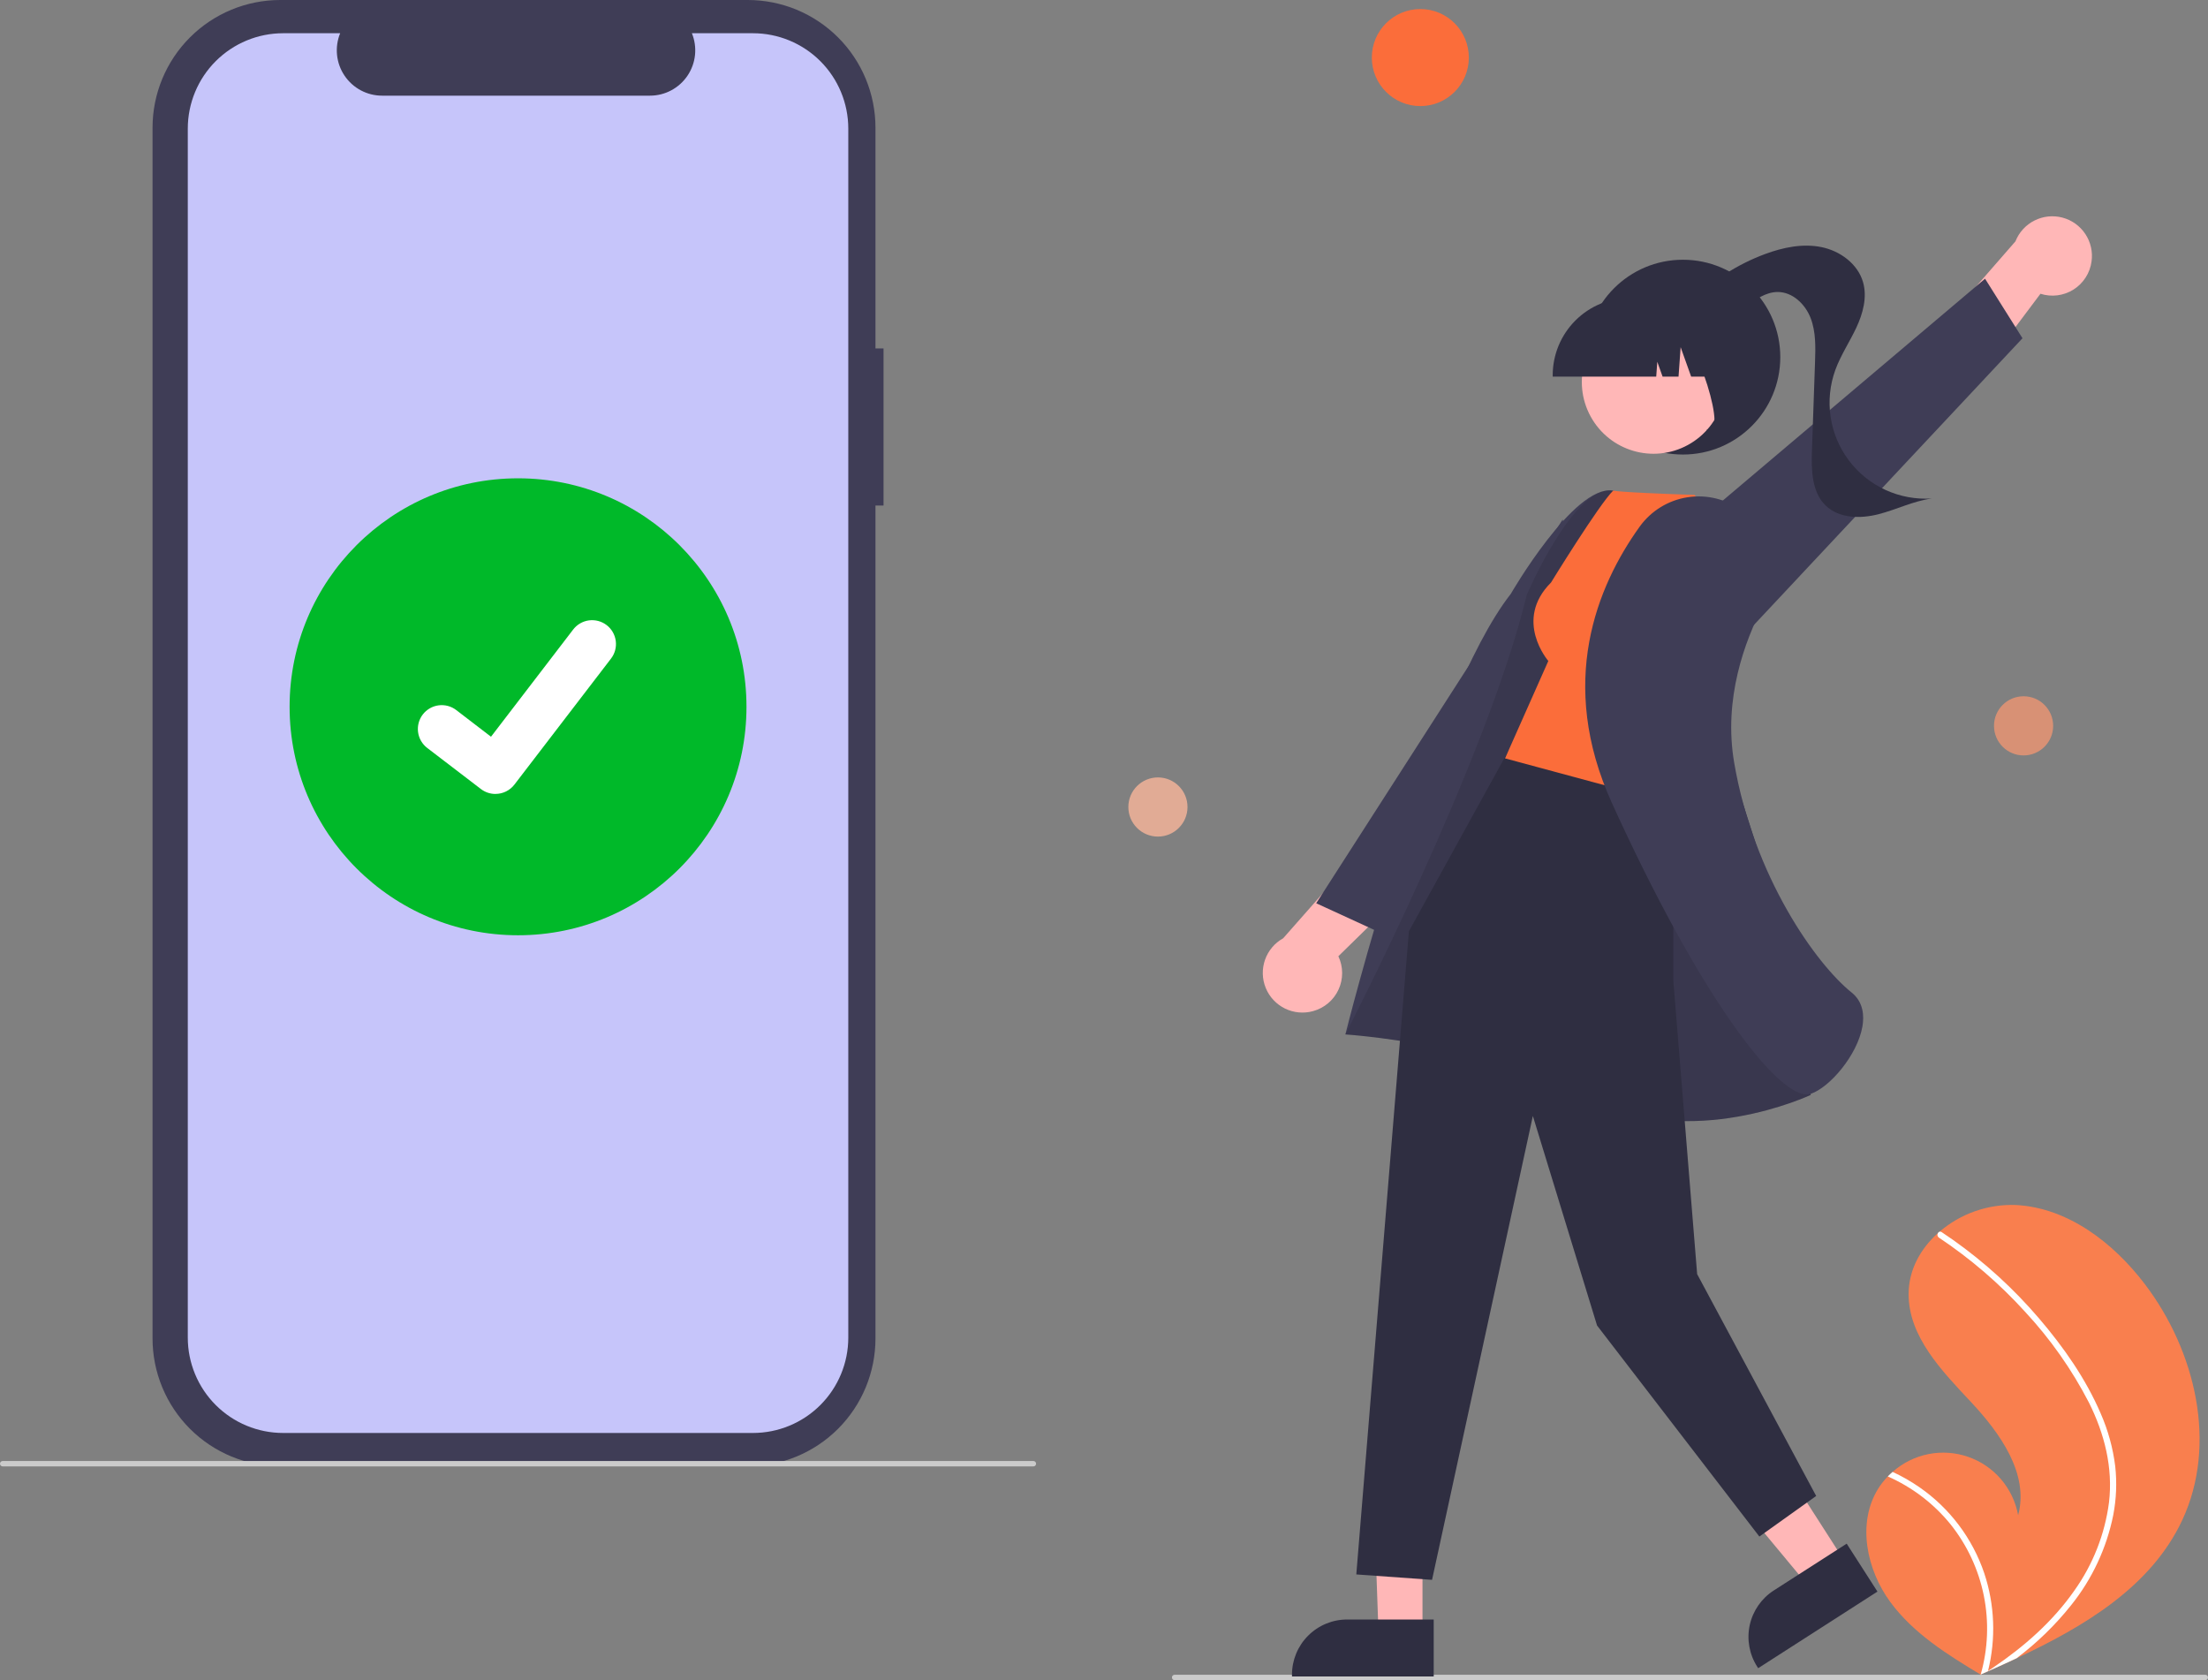 <svg width="276" height="210" viewBox="0 0 276 210" fill="none" xmlns="http://www.w3.org/2000/svg">
<rect x="0" y="0" width="276" height="210" fill="#808080" stroke="none"/>
<g clip-path="url(#clip0_777_5392)">
<path d="M110.441 43.549H109.434V15.965C109.434 13.868 109.021 11.792 108.219 9.855C107.417 7.918 106.241 6.159 104.759 4.676C103.276 3.194 101.516 2.018 99.579 1.215C97.643 0.413 95.567 1.77636e-06 93.47 0H35.032C30.799 -8.07179e-06 26.738 1.682 23.744 4.676C20.75 7.67 19.068 11.731 19.068 15.965V167.294C19.068 169.391 19.481 171.467 20.284 173.403C21.086 175.34 22.262 177.1 23.744 178.583C25.227 180.065 26.986 181.241 28.923 182.044C30.86 182.846 32.936 183.259 35.032 183.259H93.47C97.704 183.259 101.765 181.577 104.758 178.583C107.752 175.589 109.434 171.528 109.434 167.294V63.184H110.441V43.549Z" fill="#3F3D56"/>
<path d="M94.115 4.154H86.487C86.837 5.014 86.971 5.947 86.876 6.871C86.782 7.795 86.461 8.681 85.943 9.452C85.425 10.223 84.725 10.855 83.906 11.292C83.086 11.729 82.171 11.957 81.242 11.957H47.764C46.835 11.957 45.921 11.729 45.101 11.292C44.281 10.855 43.582 10.223 43.064 9.452C42.545 8.681 42.225 7.795 42.13 6.871C42.035 5.947 42.169 5.014 42.52 4.154H35.395C33.83 4.154 32.28 4.462 30.833 5.061C29.387 5.66 28.073 6.538 26.965 7.646C25.858 8.753 24.98 10.067 24.381 11.514C23.782 12.96 23.474 14.51 23.474 16.076V167.183C23.474 168.749 23.782 170.299 24.381 171.745C24.98 173.192 25.858 174.506 26.965 175.613C28.073 176.721 29.387 177.599 30.833 178.198C32.28 178.797 33.83 179.105 35.395 179.105H94.115C95.68 179.105 97.23 178.797 98.677 178.198C100.123 177.599 101.438 176.721 102.545 175.613C103.652 174.506 104.53 173.192 105.129 171.745C105.728 170.299 106.036 168.749 106.036 167.183V16.076C106.036 14.51 105.728 12.96 105.129 11.514C104.53 10.067 103.652 8.753 102.545 7.646C101.438 6.538 100.123 5.66 98.677 5.061C97.23 4.462 95.68 4.154 94.115 4.154Z" fill="#C6C5FA"/>
<path d="M129.172 183.285H0.338C0.248 183.285 0.162 183.249 0.099 183.186C0.036 183.123 0 183.037 0 182.947C0 182.857 0.036 182.771 0.099 182.708C0.162 182.644 0.248 182.609 0.338 182.609H129.172C129.261 182.609 129.347 182.644 129.411 182.708C129.474 182.771 129.51 182.857 129.51 182.947C129.51 183.037 129.474 183.123 129.411 183.186C129.347 183.249 129.261 183.285 129.172 183.285Z" fill="#CBCBCB"/>
<path d="M64.755 116.897C80.525 116.897 93.31 104.111 93.31 88.34C93.31 72.568 80.525 59.783 64.755 59.783C48.984 59.783 36.2 72.568 36.2 88.34C36.2 104.111 48.984 116.897 64.755 116.897Z" fill="#00B929"/>
<path d="M61.925 99.233C61.283 99.234 60.657 99.027 60.143 98.641L60.111 98.617L53.401 93.484C53.09 93.245 52.829 92.948 52.633 92.609C52.437 92.27 52.31 91.895 52.259 91.507C52.207 91.119 52.233 90.724 52.334 90.346C52.435 89.968 52.61 89.613 52.848 89.302C53.087 88.991 53.384 88.73 53.723 88.534C54.062 88.338 54.436 88.211 54.825 88.16C55.213 88.109 55.608 88.134 55.986 88.235C56.364 88.337 56.719 88.511 57.03 88.75L61.376 92.083L71.648 78.682C71.886 78.371 72.183 78.111 72.522 77.915C72.861 77.719 73.235 77.592 73.623 77.54C74.011 77.489 74.406 77.515 74.784 77.616C75.162 77.717 75.517 77.892 75.827 78.13L75.828 78.131L75.765 78.219L75.83 78.131C76.457 78.612 76.867 79.323 76.97 80.107C77.074 80.891 76.862 81.683 76.381 82.311L64.3 98.067C64.02 98.43 63.661 98.724 63.25 98.925C62.838 99.127 62.386 99.231 61.928 99.23L61.925 99.233Z" fill="white"/>
<path d="M234.756 186.092C235.104 185.53 235.513 185.009 235.976 184.538C236.167 184.34 236.368 184.153 236.576 183.972C237.838 182.848 239.377 182.081 241.035 181.749C242.692 181.417 244.408 181.533 246.006 182.084C247.604 182.635 249.026 183.602 250.126 184.885C251.226 186.169 251.965 187.722 252.266 189.385C253.661 184.227 250.03 179.147 246.381 175.244C242.729 171.343 238.555 167.064 238.576 161.718C238.586 158.744 240.041 156.09 242.238 154.123C242.305 154.064 242.373 154.004 242.442 153.947C245.097 151.671 248.513 150.48 252.008 150.613C258.5 150.961 264.168 155.324 268.105 160.5C274.442 168.828 277.218 180.518 272.782 189.998C268.88 198.336 260.559 203.288 252.066 207.268C250.88 207.824 249.696 208.363 248.515 208.886C248.507 208.888 248.499 208.893 248.491 208.895C248.434 208.92 248.377 208.945 248.324 208.971C248.08 209.079 247.836 209.186 247.594 209.292L247.706 209.366L248.055 209.592C247.934 209.518 247.815 209.447 247.694 209.374C247.658 209.352 247.619 209.331 247.584 209.309C243.412 206.806 239.183 204.158 236.301 200.25C233.312 196.193 232.111 190.381 234.756 186.092Z" fill="#F97F4E"/>
<path d="M262.587 176.669C263.51 178.771 264.123 180.995 264.404 183.274C264.626 185.305 264.543 187.358 264.157 189.365C263.329 193.489 261.522 197.353 258.89 200.633C256.904 203.124 254.611 205.353 252.065 207.268C250.879 207.824 249.696 208.363 248.515 208.886C248.507 208.888 248.498 208.893 248.49 208.895C248.434 208.92 248.377 208.945 248.323 208.971C248.08 209.078 247.836 209.186 247.594 209.292L247.706 209.366L248.055 209.592C247.934 209.518 247.814 209.447 247.693 209.374C247.657 209.352 247.619 209.331 247.583 209.308C248.501 206.097 248.636 202.713 247.977 199.439C247.318 196.165 245.883 193.096 243.794 190.491C241.693 187.918 239.014 185.878 235.976 184.538C236.166 184.34 236.368 184.153 236.575 183.972C237.746 184.509 238.866 185.149 239.924 185.884C243.707 188.499 246.548 192.262 248.026 196.617C249.345 200.568 249.51 204.814 248.501 208.855C248.71 208.718 248.92 208.578 249.125 208.438C253.011 205.817 256.592 202.67 259.29 198.81C261.616 195.548 263.105 191.764 263.625 187.791C264.142 183.451 263.056 179.183 261.119 175.311C258.979 171.168 256.283 167.337 253.106 163.925C249.915 160.418 246.306 157.316 242.361 154.686C242.272 154.626 242.21 154.534 242.187 154.429C242.164 154.324 242.182 154.215 242.237 154.123C242.28 154.04 242.353 153.976 242.442 153.947C242.487 153.935 242.534 153.934 242.58 153.943C242.626 153.952 242.669 153.972 242.706 154C243.193 154.325 243.676 154.653 244.153 154.99C248.125 157.804 251.733 161.1 254.894 164.803C257.948 168.372 260.727 172.337 262.587 176.669Z" fill="white"/>
<path d="M177.541 13.26C180.89 13.26 183.605 10.544 183.605 7.195C183.605 3.846 180.89 1.13 177.541 1.13C174.192 1.13 171.477 3.846 171.477 7.195C171.477 10.544 174.192 13.26 177.541 13.26Z" fill="#FB6D3A"/>
<path d="M252.947 94.419C254.989 94.419 256.645 92.764 256.645 90.722C256.645 88.679 254.989 87.024 252.947 87.024C250.905 87.024 249.25 88.679 249.25 90.722C249.25 92.764 250.905 94.419 252.947 94.419Z" fill="#D89175"/>
<path d="M144.741 104.564C146.783 104.564 148.438 102.909 148.438 100.866C148.438 98.824 146.783 97.169 144.741 97.169C142.699 97.169 141.043 98.824 141.043 100.866C141.043 102.909 142.699 104.564 144.741 104.564Z" fill="#E1AB95"/>
<path d="M146.828 210H275.662C275.752 210 275.838 209.964 275.901 209.901C275.965 209.838 276 209.752 276 209.662C276 209.572 275.965 209.486 275.901 209.423C275.838 209.359 275.752 209.324 275.662 209.324H146.828C146.739 209.324 146.653 209.359 146.589 209.423C146.526 209.486 146.49 209.572 146.49 209.662C146.49 209.752 146.526 209.838 146.589 209.901C146.653 209.964 146.739 210 146.828 210Z" fill="#CBCBCB"/>
<path d="M261.444 32.678C261.614 31.477 261.336 30.256 260.665 29.246C259.994 28.235 258.975 27.506 257.803 27.197C256.63 26.887 255.384 27.019 254.302 27.566C253.22 28.113 252.376 29.039 251.93 30.167L241.476 42.153L244.543 50.721L255.057 36.716C255.743 36.936 256.469 37.002 257.184 36.911C257.898 36.82 258.584 36.574 259.193 36.189C259.802 35.804 260.319 35.29 260.708 34.683C261.097 34.077 261.349 33.393 261.444 32.678Z" fill="#FFB7B7"/>
<path d="M218.109 79.316L252.812 42.277L248.131 34.835L204.604 71.649L218.109 79.316Z" fill="#3F3D56"/>
<path d="M210.363 56.812C217.086 56.812 222.536 51.361 222.536 44.638C222.536 37.914 217.086 32.464 210.363 32.464C203.64 32.464 198.19 37.914 198.19 44.638C198.19 51.361 203.64 56.812 210.363 56.812Z" fill="#2F2E41"/>
<path d="M211.342 37.761C213.961 35.104 217.131 33.054 220.628 31.755C222.873 30.923 225.317 30.41 227.663 30.882C230.01 31.354 232.23 32.978 232.885 35.281C233.42 37.164 232.867 39.191 232.036 40.964C231.205 42.736 230.096 44.38 229.424 46.219C228.739 48.095 228.532 50.112 228.824 52.089C229.116 54.065 229.897 55.936 231.096 57.534C232.295 59.132 233.874 60.405 235.689 61.237C237.505 62.07 239.499 62.436 241.492 62.303C239.186 62.612 237.061 63.695 234.807 64.272C232.553 64.849 229.893 64.81 228.218 63.195C226.446 61.486 226.41 58.709 226.496 56.248C226.623 52.591 226.75 48.934 226.878 45.277C226.943 43.411 226.998 41.487 226.326 39.746C225.653 38.005 224.055 36.481 222.189 36.496C220.774 36.508 219.522 37.365 218.388 38.21C217.254 39.055 216.054 39.957 214.645 40.082C213.236 40.208 211.628 39.166 211.733 37.755L211.342 37.761Z" fill="#2F2E41"/>
<path d="M164.128 126.38C162.96 126.704 161.713 126.589 160.623 126.056C159.534 125.522 158.678 124.608 158.218 123.485C157.758 122.363 157.725 121.111 158.127 119.966C158.528 118.822 159.335 117.864 160.396 117.275L170.912 105.343L179.807 107.265L167.296 119.519C167.604 120.171 167.765 120.882 167.768 121.602C167.771 122.323 167.616 123.035 167.314 123.689C167.012 124.343 166.57 124.923 166.02 125.388C165.469 125.853 164.824 126.191 164.128 126.38H164.128Z" fill="#FFB7B7"/>
<path d="M198.728 83.663L172.517 116.567L164.527 112.898L195.335 64.932L198.728 83.663Z" fill="#3F3D56"/>
<path d="M177.813 183.018L171.566 182.92L172.318 204.213H177.812L177.813 183.018Z" fill="#FFB7B7"/>
<path d="M179.214 202.419L168.393 202.419H168.393C166.564 202.419 164.81 203.145 163.517 204.439C162.223 205.732 161.497 207.486 161.497 209.315V209.539L179.214 209.54L179.214 202.419Z" fill="#2F2E41"/>
<path d="M219.174 177.371L212.35 181.752L226 198.175L230.624 195.206L219.174 177.371Z" fill="#FFB7B7"/>
<path d="M230.835 192.939L221.729 198.786L221.728 198.786C220.189 199.774 219.106 201.333 218.716 203.12C218.327 204.907 218.663 206.776 219.651 208.315L219.772 208.504L234.681 198.931L230.835 192.939Z" fill="#2F2E41"/>
<path d="M221.605 112.352C221.605 112.352 206.443 61.99 201.57 61.309C196.698 60.629 188.846 74.231 188.846 74.231C178.667 87.22 168.171 129.292 168.171 129.292C168.171 129.292 185.669 130.387 198.46 137.192C211.251 143.998 226.346 136.848 226.346 136.848L221.605 112.352Z" fill="#3F3D56"/>
<path opacity="0.1" d="M221.605 112.352C221.605 112.352 206.443 61.99 201.57 61.309C196.698 60.629 190.841 74.37 190.841 74.37C185.768 95.336 168.171 129.292 168.171 129.292C168.171 129.292 185.669 130.387 198.46 137.192C211.251 143.998 226.346 136.848 226.346 136.848L221.605 112.352Z" fill="black"/>
<path d="M209.166 97.284V122.59L212.144 159.249L227.022 186.978L219.921 192.051L199.633 165.674L191.608 139.483L179.006 197.461L169.538 196.785L176.113 116.4L188.591 93.773L209.166 97.284Z" fill="#2F2E41"/>
<path d="M193.878 72.807C189.144 77.541 193.54 82.613 193.54 82.613L188.13 94.787L209.433 100.536L216.878 67.268L211.806 61.858C201.661 61.519 201.656 61.309 201.656 61.309C199.878 63.048 193.878 72.807 193.878 72.807Z" fill="#FB6D3A"/>
<path d="M217.736 63.822C216.769 63.107 215.669 62.592 214.501 62.306C213.333 62.02 212.12 61.968 210.931 62.154C209.743 62.34 208.604 62.76 207.579 63.389C206.554 64.019 205.665 64.846 204.962 65.821C199.606 73.278 194.654 85.32 201.477 100.338C212.433 124.453 221.967 136.797 225.842 136.796C226.012 136.797 226.18 136.771 226.341 136.718C228.726 135.908 232.176 131.871 232.8 128.313C233.024 127.04 232.97 125.266 231.448 124.048C227.074 120.55 219.221 109.656 216.771 95.317C215.418 87.394 218.043 80.176 220.484 75.517C221.515 73.589 221.816 71.355 221.333 69.222C220.85 67.09 219.615 65.204 217.854 63.908L217.736 63.822Z" fill="#3F3D56"/>
<path d="M210.989 55.616C215.332 53.242 216.928 47.797 214.554 43.454C212.18 39.111 206.736 37.515 202.393 39.889C198.051 42.263 196.455 47.708 198.828 52.051C201.202 56.394 206.647 57.99 210.989 55.616Z" fill="#FFB7B7"/>
<path d="M194.089 47.075H207.028L207.161 45.217L207.824 47.075H209.817L210.08 43.393L211.395 47.075H215.25V46.892C215.247 44.329 214.227 41.871 212.415 40.059C210.602 38.246 208.145 37.227 205.581 37.224H203.757C201.194 37.227 198.736 38.246 196.924 40.059C195.111 41.871 194.092 44.329 194.089 46.892V47.075Z" fill="#2F2E41"/>
<path d="M213.295 53.753L218.817 51.961V38.551H208.387L208.645 38.809C212.238 42.397 216.234 55.127 213.295 53.753Z" fill="#2F2E41"/>
</g>
<defs>
<clipPath id="clip0_777_5392">
<rect width="276" height="210" fill="white"/>
</clipPath>
</defs>
</svg>
